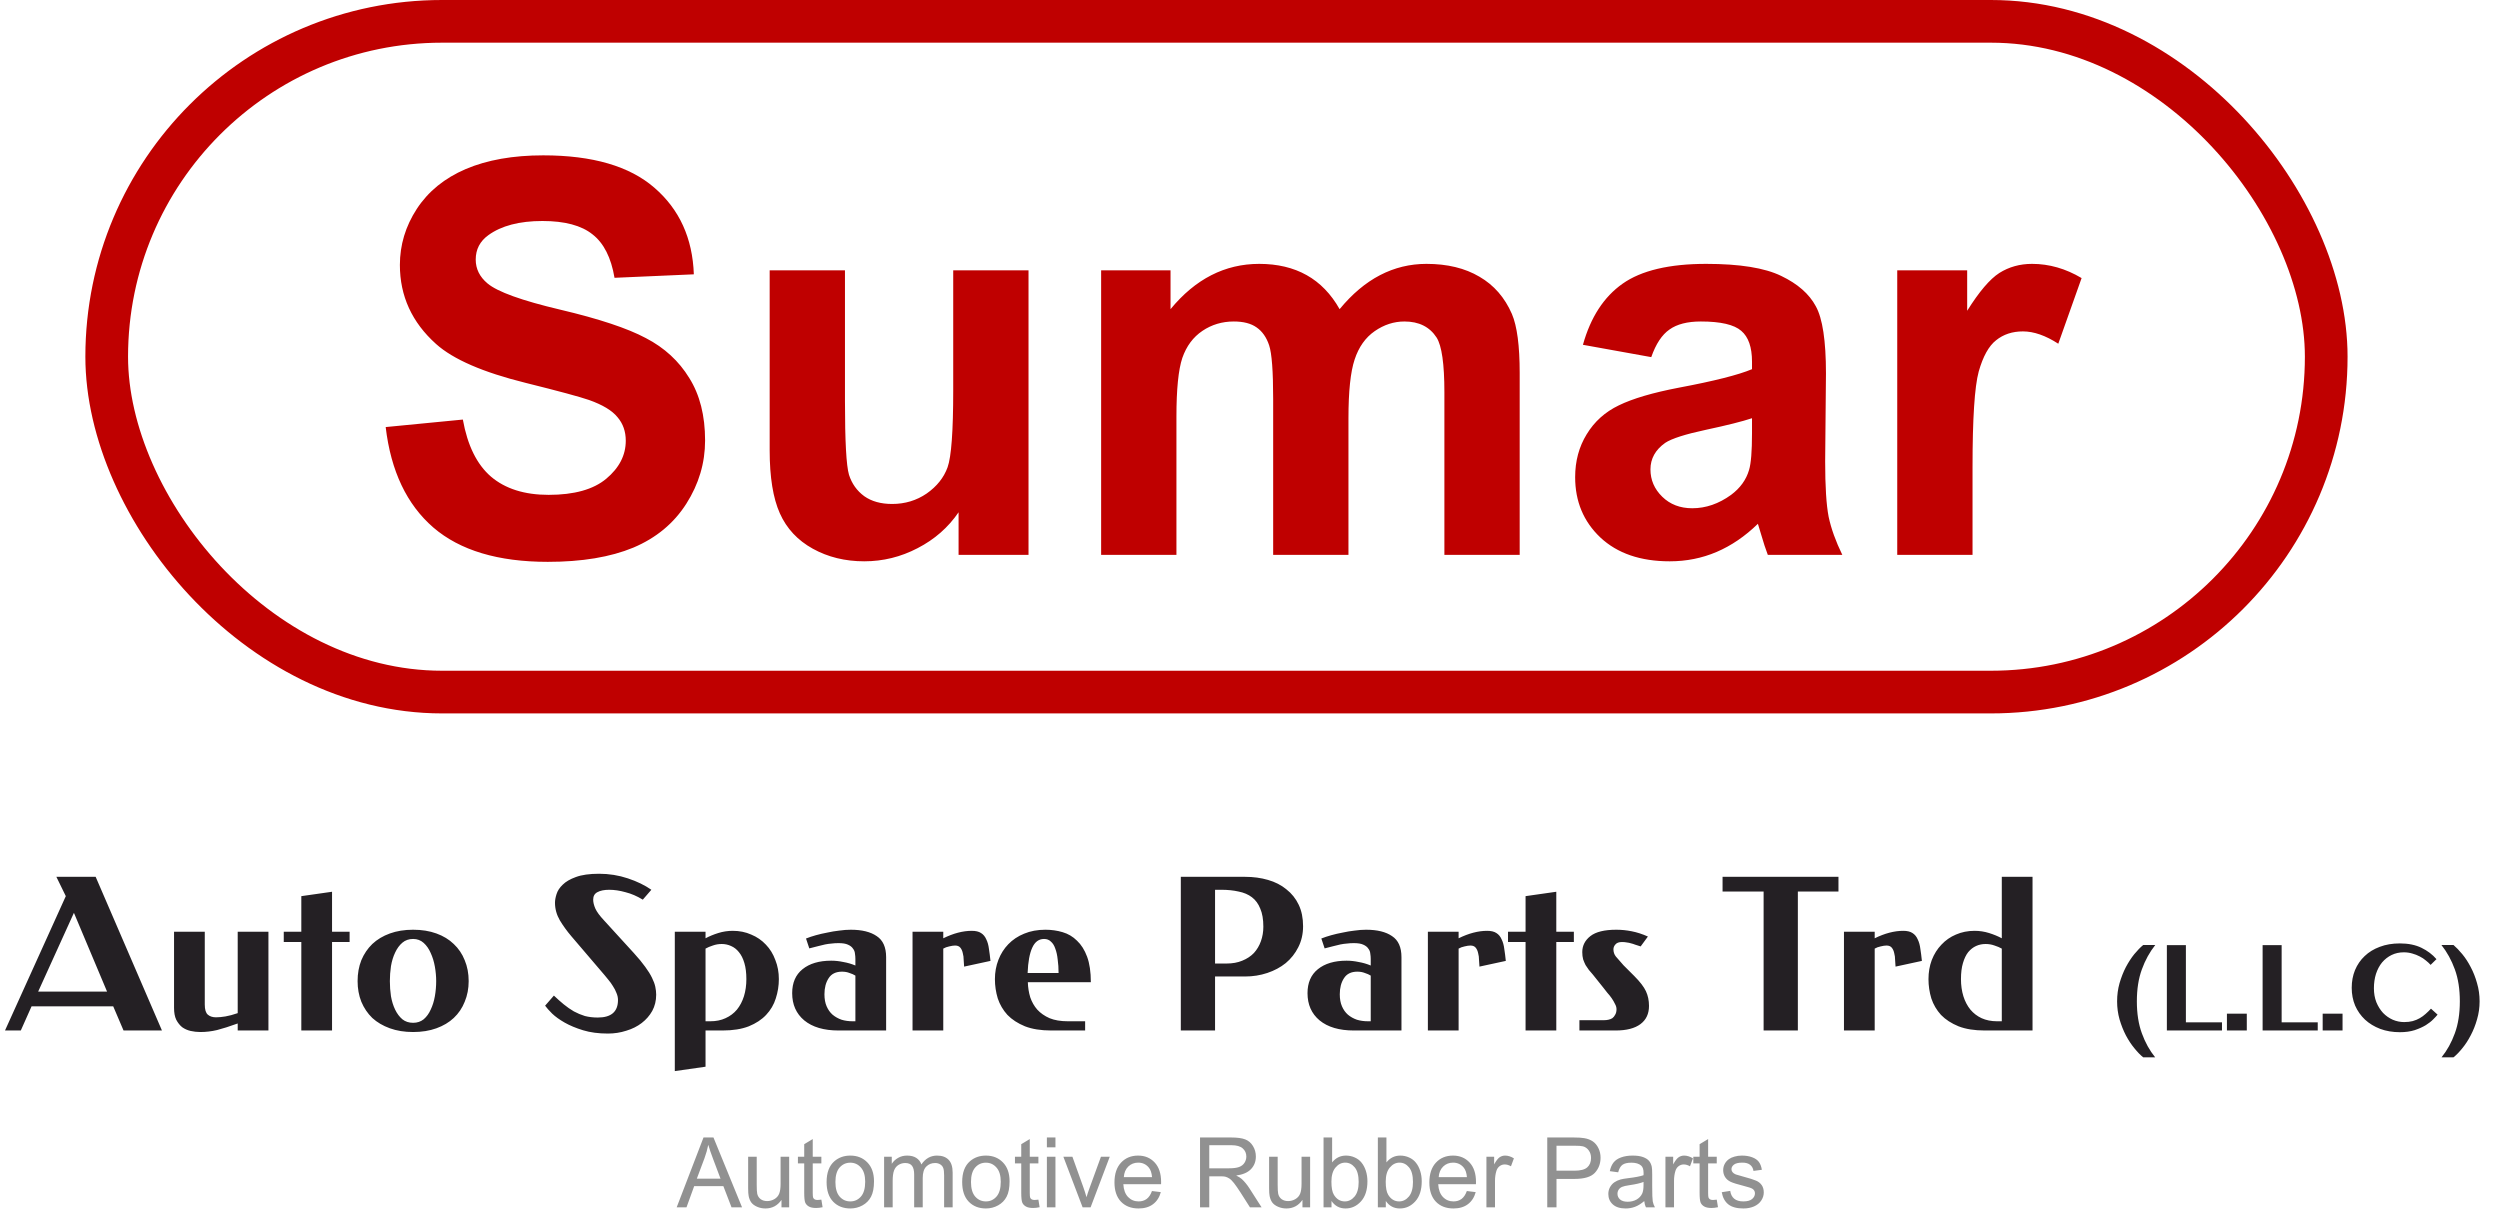 <svg width="410" height="201" viewBox="0 0 410 201" fill="none" xmlns="http://www.w3.org/2000/svg">
<path d="M110.977 198L115.375 186.547H117.008L121.695 198H119.969L118.633 194.531H113.844L112.586 198H110.977ZM114.281 193.297H118.164L116.969 190.125C116.604 189.161 116.333 188.37 116.156 187.75C116.01 188.484 115.805 189.214 115.539 189.938L114.281 193.297ZM128.164 198V196.781C127.518 197.719 126.641 198.188 125.531 198.188C125.042 198.188 124.583 198.094 124.156 197.906C123.734 197.719 123.419 197.484 123.211 197.203C123.008 196.917 122.865 196.568 122.781 196.156C122.724 195.88 122.695 195.443 122.695 194.844V189.703H124.102V194.305C124.102 195.039 124.13 195.534 124.188 195.789C124.276 196.159 124.464 196.451 124.75 196.664C125.036 196.872 125.391 196.977 125.812 196.977C126.234 196.977 126.63 196.87 127 196.656C127.37 196.438 127.63 196.143 127.781 195.773C127.938 195.398 128.016 194.857 128.016 194.148V189.703H129.422V198H128.164ZM134.703 196.742L134.906 197.984C134.51 198.068 134.156 198.109 133.844 198.109C133.333 198.109 132.938 198.029 132.656 197.867C132.375 197.706 132.177 197.495 132.062 197.234C131.948 196.969 131.891 196.414 131.891 195.57V190.797H130.859V189.703H131.891V187.648L133.289 186.805V189.703H134.703V190.797H133.289V195.648C133.289 196.049 133.312 196.307 133.359 196.422C133.411 196.536 133.492 196.628 133.602 196.695C133.716 196.763 133.878 196.797 134.086 196.797C134.242 196.797 134.448 196.779 134.703 196.742ZM135.562 193.852C135.562 192.315 135.99 191.177 136.844 190.438C137.557 189.823 138.427 189.516 139.453 189.516C140.594 189.516 141.526 189.891 142.25 190.641C142.974 191.385 143.336 192.417 143.336 193.734C143.336 194.802 143.174 195.643 142.852 196.258C142.534 196.867 142.068 197.341 141.453 197.68C140.844 198.018 140.177 198.188 139.453 198.188C138.292 198.188 137.352 197.815 136.633 197.07C135.919 196.326 135.562 195.253 135.562 193.852ZM137.008 193.852C137.008 194.914 137.24 195.711 137.703 196.242C138.167 196.768 138.75 197.031 139.453 197.031C140.151 197.031 140.732 196.766 141.195 196.234C141.659 195.703 141.891 194.893 141.891 193.805C141.891 192.779 141.656 192.003 141.188 191.477C140.724 190.945 140.146 190.68 139.453 190.68C138.75 190.68 138.167 190.943 137.703 191.469C137.24 191.995 137.008 192.789 137.008 193.852ZM144.992 198V189.703H146.25V190.867C146.51 190.461 146.857 190.135 147.289 189.891C147.721 189.641 148.214 189.516 148.766 189.516C149.38 189.516 149.883 189.643 150.273 189.898C150.669 190.154 150.948 190.51 151.109 190.969C151.766 190 152.62 189.516 153.672 189.516C154.495 189.516 155.128 189.745 155.57 190.203C156.013 190.656 156.234 191.357 156.234 192.305V198H154.836V192.773C154.836 192.211 154.789 191.807 154.695 191.562C154.607 191.312 154.443 191.112 154.203 190.961C153.964 190.81 153.682 190.734 153.359 190.734C152.776 190.734 152.292 190.93 151.906 191.32C151.521 191.706 151.328 192.326 151.328 193.18V198H149.922V192.609C149.922 191.984 149.807 191.516 149.578 191.203C149.349 190.891 148.974 190.734 148.453 190.734C148.057 190.734 147.69 190.839 147.352 191.047C147.018 191.255 146.776 191.56 146.625 191.961C146.474 192.362 146.398 192.94 146.398 193.695V198H144.992ZM157.797 193.852C157.797 192.315 158.224 191.177 159.078 190.438C159.792 189.823 160.661 189.516 161.688 189.516C162.828 189.516 163.76 189.891 164.484 190.641C165.208 191.385 165.57 192.417 165.57 193.734C165.57 194.802 165.409 195.643 165.086 196.258C164.768 196.867 164.302 197.341 163.688 197.68C163.078 198.018 162.411 198.188 161.688 198.188C160.526 198.188 159.586 197.815 158.867 197.07C158.154 196.326 157.797 195.253 157.797 193.852ZM159.242 193.852C159.242 194.914 159.474 195.711 159.938 196.242C160.401 196.768 160.984 197.031 161.688 197.031C162.385 197.031 162.966 196.766 163.43 196.234C163.893 195.703 164.125 194.893 164.125 193.805C164.125 192.779 163.891 192.003 163.422 191.477C162.958 190.945 162.38 190.68 161.688 190.68C160.984 190.68 160.401 190.943 159.938 191.469C159.474 191.995 159.242 192.789 159.242 193.852ZM170.297 196.742L170.5 197.984C170.104 198.068 169.75 198.109 169.438 198.109C168.927 198.109 168.531 198.029 168.25 197.867C167.969 197.706 167.771 197.495 167.656 197.234C167.542 196.969 167.484 196.414 167.484 195.57V190.797H166.453V189.703H167.484V187.648L168.883 186.805V189.703H170.297V190.797H168.883V195.648C168.883 196.049 168.906 196.307 168.953 196.422C169.005 196.536 169.086 196.628 169.195 196.695C169.31 196.763 169.471 196.797 169.68 196.797C169.836 196.797 170.042 196.779 170.297 196.742ZM171.688 188.164V186.547H173.094V188.164H171.688ZM171.688 198V189.703H173.094V198H171.688ZM177.547 198L174.391 189.703H175.875L177.656 194.672C177.849 195.208 178.026 195.766 178.188 196.344C178.312 195.906 178.487 195.38 178.711 194.766L180.555 189.703H182L178.859 198H177.547ZM188.922 195.328L190.375 195.508C190.146 196.357 189.721 197.016 189.102 197.484C188.482 197.953 187.69 198.188 186.727 198.188C185.513 198.188 184.549 197.815 183.836 197.07C183.128 196.32 182.773 195.271 182.773 193.922C182.773 192.526 183.133 191.443 183.852 190.672C184.57 189.901 185.503 189.516 186.648 189.516C187.758 189.516 188.664 189.893 189.367 190.648C190.07 191.404 190.422 192.466 190.422 193.836C190.422 193.919 190.419 194.044 190.414 194.211H184.227C184.279 195.122 184.536 195.82 185 196.305C185.464 196.789 186.042 197.031 186.734 197.031C187.25 197.031 187.69 196.896 188.055 196.625C188.419 196.354 188.708 195.922 188.922 195.328ZM184.305 193.055H188.938C188.875 192.357 188.698 191.833 188.406 191.484C187.958 190.943 187.378 190.672 186.664 190.672C186.018 190.672 185.474 190.888 185.031 191.32C184.594 191.753 184.352 192.331 184.305 193.055ZM196.805 198V186.547H201.883C202.904 186.547 203.68 186.651 204.211 186.859C204.742 187.062 205.167 187.424 205.484 187.945C205.802 188.466 205.961 189.042 205.961 189.672C205.961 190.484 205.698 191.169 205.172 191.727C204.646 192.284 203.833 192.638 202.734 192.789C203.135 192.982 203.44 193.172 203.648 193.359C204.091 193.766 204.51 194.273 204.906 194.883L206.898 198H204.992L203.477 195.617C203.034 194.93 202.669 194.404 202.383 194.039C202.096 193.674 201.839 193.419 201.609 193.273C201.385 193.128 201.156 193.026 200.922 192.969C200.75 192.932 200.469 192.914 200.078 192.914H198.32V198H196.805ZM198.32 191.602H201.578C202.271 191.602 202.812 191.531 203.203 191.391C203.594 191.245 203.891 191.016 204.094 190.703C204.297 190.385 204.398 190.042 204.398 189.672C204.398 189.13 204.201 188.685 203.805 188.336C203.414 187.987 202.794 187.812 201.945 187.812H198.32V191.602ZM213.602 198V196.781C212.956 197.719 212.078 198.188 210.969 198.188C210.479 198.188 210.021 198.094 209.594 197.906C209.172 197.719 208.857 197.484 208.648 197.203C208.445 196.917 208.302 196.568 208.219 196.156C208.161 195.88 208.133 195.443 208.133 194.844V189.703H209.539V194.305C209.539 195.039 209.568 195.534 209.625 195.789C209.714 196.159 209.901 196.451 210.188 196.664C210.474 196.872 210.828 196.977 211.25 196.977C211.672 196.977 212.068 196.87 212.438 196.656C212.807 196.438 213.068 196.143 213.219 195.773C213.375 195.398 213.453 194.857 213.453 194.148V189.703H214.859V198H213.602ZM218.367 198H217.062V186.547H218.469V190.633C219.062 189.888 219.82 189.516 220.742 189.516C221.253 189.516 221.734 189.62 222.188 189.828C222.646 190.031 223.021 190.32 223.312 190.695C223.609 191.065 223.841 191.513 224.008 192.039C224.174 192.565 224.258 193.128 224.258 193.727C224.258 195.148 223.906 196.247 223.203 197.023C222.5 197.799 221.656 198.188 220.672 198.188C219.693 198.188 218.924 197.779 218.367 196.961V198ZM218.352 193.789C218.352 194.784 218.487 195.503 218.758 195.945C219.201 196.669 219.799 197.031 220.555 197.031C221.169 197.031 221.701 196.766 222.148 196.234C222.596 195.698 222.82 194.901 222.82 193.844C222.82 192.76 222.604 191.961 222.172 191.445C221.745 190.93 221.227 190.672 220.617 190.672C220.003 190.672 219.471 190.94 219.023 191.477C218.576 192.008 218.352 192.779 218.352 193.789ZM227.273 198H225.969V186.547H227.375V190.633C227.969 189.888 228.727 189.516 229.648 189.516C230.159 189.516 230.641 189.62 231.094 189.828C231.552 190.031 231.927 190.32 232.219 190.695C232.516 191.065 232.747 191.513 232.914 192.039C233.081 192.565 233.164 193.128 233.164 193.727C233.164 195.148 232.812 196.247 232.109 197.023C231.406 197.799 230.562 198.188 229.578 198.188C228.599 198.188 227.831 197.779 227.273 196.961V198ZM227.258 193.789C227.258 194.784 227.393 195.503 227.664 195.945C228.107 196.669 228.706 197.031 229.461 197.031C230.076 197.031 230.607 196.766 231.055 196.234C231.503 195.698 231.727 194.901 231.727 193.844C231.727 192.76 231.51 191.961 231.078 191.445C230.651 190.93 230.133 190.672 229.523 190.672C228.909 190.672 228.378 190.94 227.93 191.477C227.482 192.008 227.258 192.779 227.258 193.789ZM240.562 195.328L242.016 195.508C241.786 196.357 241.362 197.016 240.742 197.484C240.122 197.953 239.331 198.188 238.367 198.188C237.154 198.188 236.19 197.815 235.477 197.07C234.768 196.32 234.414 195.271 234.414 193.922C234.414 192.526 234.773 191.443 235.492 190.672C236.211 189.901 237.143 189.516 238.289 189.516C239.398 189.516 240.305 189.893 241.008 190.648C241.711 191.404 242.062 192.466 242.062 193.836C242.062 193.919 242.06 194.044 242.055 194.211H235.867C235.919 195.122 236.177 195.82 236.641 196.305C237.104 196.789 237.682 197.031 238.375 197.031C238.891 197.031 239.331 196.896 239.695 196.625C240.06 196.354 240.349 195.922 240.562 195.328ZM235.945 193.055H240.578C240.516 192.357 240.339 191.833 240.047 191.484C239.599 190.943 239.018 190.672 238.305 190.672C237.659 190.672 237.115 190.888 236.672 191.32C236.234 191.753 235.992 192.331 235.945 193.055ZM243.773 198V189.703H245.039V190.961C245.362 190.372 245.659 189.984 245.93 189.797C246.206 189.609 246.508 189.516 246.836 189.516C247.31 189.516 247.792 189.667 248.281 189.969L247.797 191.273C247.453 191.07 247.109 190.969 246.766 190.969C246.458 190.969 246.182 191.062 245.938 191.25C245.693 191.432 245.518 191.688 245.414 192.016C245.258 192.516 245.18 193.062 245.18 193.656V198H243.773ZM253.75 198V186.547H258.07C258.831 186.547 259.411 186.583 259.812 186.656C260.375 186.75 260.846 186.93 261.227 187.195C261.607 187.456 261.911 187.823 262.141 188.297C262.375 188.771 262.492 189.292 262.492 189.859C262.492 190.833 262.182 191.659 261.562 192.336C260.943 193.008 259.823 193.344 258.203 193.344H255.266V198H253.75ZM255.266 191.992H258.227C259.206 191.992 259.901 191.81 260.312 191.445C260.724 191.081 260.93 190.568 260.93 189.906C260.93 189.427 260.807 189.018 260.562 188.68C260.323 188.336 260.005 188.109 259.609 188C259.354 187.932 258.883 187.898 258.195 187.898H255.266V191.992ZM269.656 196.977C269.135 197.419 268.633 197.732 268.148 197.914C267.669 198.096 267.154 198.188 266.602 198.188C265.69 198.188 264.99 197.966 264.5 197.523C264.01 197.076 263.766 196.505 263.766 195.812C263.766 195.406 263.857 195.036 264.039 194.703C264.227 194.365 264.469 194.094 264.766 193.891C265.068 193.688 265.406 193.534 265.781 193.43C266.057 193.357 266.474 193.286 267.031 193.219C268.167 193.083 269.003 192.922 269.539 192.734C269.544 192.542 269.547 192.419 269.547 192.367C269.547 191.794 269.414 191.391 269.148 191.156C268.789 190.839 268.255 190.68 267.547 190.68C266.885 190.68 266.396 190.797 266.078 191.031C265.766 191.26 265.534 191.669 265.383 192.258L264.008 192.07C264.133 191.482 264.339 191.008 264.625 190.648C264.911 190.284 265.326 190.005 265.867 189.812C266.409 189.615 267.036 189.516 267.75 189.516C268.458 189.516 269.034 189.599 269.477 189.766C269.919 189.932 270.245 190.143 270.453 190.398C270.661 190.648 270.807 190.966 270.891 191.352C270.938 191.591 270.961 192.023 270.961 192.648V194.523C270.961 195.831 270.99 196.659 271.047 197.008C271.109 197.352 271.229 197.682 271.406 198H269.938C269.792 197.708 269.698 197.367 269.656 196.977ZM269.539 193.836C269.029 194.044 268.263 194.221 267.242 194.367C266.664 194.451 266.255 194.544 266.016 194.648C265.776 194.753 265.591 194.906 265.461 195.109C265.331 195.307 265.266 195.529 265.266 195.773C265.266 196.148 265.406 196.461 265.688 196.711C265.974 196.961 266.391 197.086 266.938 197.086C267.479 197.086 267.961 196.969 268.383 196.734C268.805 196.495 269.115 196.169 269.312 195.758C269.464 195.44 269.539 194.971 269.539 194.352V193.836ZM273.133 198V189.703H274.398V190.961C274.721 190.372 275.018 189.984 275.289 189.797C275.565 189.609 275.867 189.516 276.195 189.516C276.669 189.516 277.151 189.667 277.641 189.969L277.156 191.273C276.812 191.07 276.469 190.969 276.125 190.969C275.818 190.969 275.542 191.062 275.297 191.25C275.052 191.432 274.878 191.688 274.773 192.016C274.617 192.516 274.539 193.062 274.539 193.656V198H273.133ZM281.547 196.742L281.75 197.984C281.354 198.068 281 198.109 280.688 198.109C280.177 198.109 279.781 198.029 279.5 197.867C279.219 197.706 279.021 197.495 278.906 197.234C278.792 196.969 278.734 196.414 278.734 195.57V190.797H277.703V189.703H278.734V187.648L280.133 186.805V189.703H281.547V190.797H280.133V195.648C280.133 196.049 280.156 196.307 280.203 196.422C280.255 196.536 280.336 196.628 280.445 196.695C280.56 196.763 280.721 196.797 280.93 196.797C281.086 196.797 281.292 196.779 281.547 196.742ZM282.367 195.523L283.758 195.305C283.836 195.862 284.052 196.289 284.406 196.586C284.766 196.883 285.266 197.031 285.906 197.031C286.552 197.031 287.031 196.901 287.344 196.641C287.656 196.375 287.812 196.065 287.812 195.711C287.812 195.393 287.674 195.143 287.398 194.961C287.206 194.836 286.727 194.677 285.961 194.484C284.93 194.224 284.214 194 283.812 193.812C283.417 193.62 283.115 193.357 282.906 193.023C282.703 192.685 282.602 192.312 282.602 191.906C282.602 191.536 282.685 191.195 282.852 190.883C283.023 190.565 283.255 190.302 283.547 190.094C283.766 189.932 284.062 189.797 284.438 189.688C284.818 189.573 285.224 189.516 285.656 189.516C286.307 189.516 286.878 189.609 287.367 189.797C287.862 189.984 288.227 190.24 288.461 190.562C288.695 190.88 288.857 191.307 288.945 191.844L287.57 192.031C287.508 191.604 287.326 191.271 287.023 191.031C286.727 190.792 286.305 190.672 285.758 190.672C285.112 190.672 284.651 190.779 284.375 190.992C284.099 191.206 283.961 191.456 283.961 191.742C283.961 191.924 284.018 192.089 284.133 192.234C284.247 192.385 284.427 192.51 284.672 192.609C284.812 192.661 285.227 192.781 285.914 192.969C286.909 193.234 287.602 193.453 287.992 193.625C288.388 193.792 288.698 194.036 288.922 194.359C289.146 194.682 289.258 195.083 289.258 195.562C289.258 196.031 289.12 196.474 288.844 196.891C288.573 197.302 288.18 197.622 287.664 197.852C287.148 198.076 286.565 198.188 285.914 198.188C284.836 198.188 284.013 197.964 283.445 197.516C282.883 197.068 282.523 196.404 282.367 195.523Z" fill="#919191"/>
<path d="M63.252 70.038L75.908 68.808C76.67 73.056 78.208 76.176 80.522 78.168C82.866 80.16 86.016 81.156 89.971 81.156C94.16 81.156 97.31 80.277 99.419 78.519C101.558 76.732 102.627 74.652 102.627 72.279C102.627 70.756 102.173 69.467 101.265 68.412C100.386 67.328 98.833 66.391 96.606 65.6C95.083 65.072 91.611 64.135 86.191 62.787C79.219 61.059 74.326 58.935 71.514 56.415C67.559 52.87 65.581 48.549 65.581 43.451C65.581 40.17 66.504 37.108 68.35 34.267C70.225 31.395 72.905 29.213 76.392 27.719C79.907 26.225 84.141 25.477 89.092 25.477C97.178 25.477 103.257 27.25 107.329 30.795C111.431 34.34 113.584 39.071 113.789 44.989L100.781 45.56C100.225 42.25 99.023 39.877 97.178 38.441C95.361 36.977 92.622 36.244 88.96 36.244C85.181 36.244 82.222 37.02 80.083 38.573C78.706 39.569 78.018 40.902 78.018 42.572C78.018 44.096 78.662 45.399 79.951 46.483C81.592 47.86 85.576 49.296 91.904 50.79C98.232 52.284 102.905 53.837 105.923 55.448C108.97 57.03 111.343 59.213 113.042 61.996C114.771 64.75 115.635 68.163 115.635 72.235C115.635 75.927 114.609 79.384 112.559 82.606C110.508 85.829 107.607 88.231 103.857 89.814C100.107 91.366 95.435 92.143 89.839 92.143C81.694 92.143 75.439 90.268 71.074 86.518C66.709 82.738 64.102 77.245 63.252 70.038ZM157.207 91V84.013C155.508 86.503 153.267 88.466 150.483 89.901C147.729 91.337 144.814 92.055 141.738 92.055C138.604 92.055 135.791 91.366 133.301 89.989C130.811 88.612 129.009 86.679 127.896 84.189C126.782 81.698 126.226 78.256 126.226 73.861V44.33H138.574V65.775C138.574 72.338 138.794 76.366 139.233 77.86C139.702 79.325 140.537 80.497 141.738 81.376C142.939 82.226 144.463 82.65 146.309 82.65C148.418 82.65 150.308 82.079 151.978 80.936C153.647 79.765 154.79 78.329 155.405 76.63C156.021 74.901 156.328 70.697 156.328 64.018V44.33H168.677V91H157.207ZM180.586 44.33H191.968V50.702C196.04 45.751 200.889 43.275 206.514 43.275C209.502 43.275 212.095 43.891 214.292 45.121C216.489 46.352 218.291 48.212 219.697 50.702C221.748 48.212 223.96 46.352 226.333 45.121C228.706 43.891 231.24 43.275 233.936 43.275C237.363 43.275 240.264 43.978 242.637 45.385C245.01 46.762 246.782 48.798 247.954 51.493C248.804 53.485 249.229 56.708 249.229 61.161V91H236.88V64.325C236.88 59.696 236.455 56.708 235.605 55.36C234.463 53.602 232.705 52.724 230.332 52.724C228.604 52.724 226.978 53.251 225.454 54.306C223.931 55.36 222.832 56.913 222.158 58.964C221.484 60.985 221.147 64.193 221.147 68.588V91H208.799V65.424C208.799 60.883 208.579 57.953 208.14 56.635C207.7 55.316 207.012 54.335 206.074 53.69C205.166 53.046 203.921 52.724 202.339 52.724C200.435 52.724 198.721 53.236 197.197 54.262C195.674 55.287 194.575 56.767 193.901 58.7C193.257 60.634 192.935 63.842 192.935 68.324V91H180.586V44.33ZM270.806 58.568L259.6 56.547C260.859 52.035 263.027 48.695 266.104 46.527C269.18 44.359 273.75 43.275 279.814 43.275C285.322 43.275 289.424 43.935 292.119 45.253C294.814 46.542 296.704 48.197 297.788 50.219C298.901 52.211 299.458 55.888 299.458 61.249L299.326 75.663C299.326 79.765 299.517 82.797 299.897 84.76C300.308 86.693 301.055 88.773 302.139 91H289.922C289.6 90.18 289.204 88.964 288.735 87.353C288.53 86.62 288.384 86.137 288.296 85.902C286.187 87.953 283.931 89.491 281.528 90.517C279.126 91.542 276.562 92.055 273.838 92.055C269.033 92.055 265.239 90.751 262.456 88.144C259.702 85.536 258.325 82.24 258.325 78.256C258.325 75.619 258.955 73.275 260.215 71.225C261.475 69.144 263.232 67.562 265.488 66.478C267.773 65.365 271.055 64.398 275.332 63.578C281.104 62.494 285.103 61.483 287.329 60.546V59.315C287.329 56.942 286.743 55.258 285.571 54.262C284.399 53.236 282.188 52.724 278.936 52.724C276.738 52.724 275.024 53.163 273.794 54.042C272.563 54.892 271.567 56.4 270.806 58.568ZM287.329 68.588C285.747 69.115 283.242 69.745 279.814 70.478C276.387 71.21 274.146 71.928 273.091 72.631C271.479 73.773 270.674 75.224 270.674 76.981C270.674 78.71 271.318 80.204 272.607 81.464C273.896 82.724 275.537 83.353 277.529 83.353C279.756 83.353 281.88 82.621 283.901 81.156C285.396 80.043 286.377 78.681 286.846 77.069C287.168 76.015 287.329 74.008 287.329 71.049V68.588ZM323.496 91H311.147V44.33H322.617V50.966C324.58 47.831 326.338 45.766 327.891 44.77C329.473 43.773 331.26 43.275 333.252 43.275C336.064 43.275 338.774 44.052 341.382 45.605L337.559 56.371C335.479 55.023 333.545 54.35 331.758 54.35C330.029 54.35 328.564 54.833 327.363 55.8C326.162 56.737 325.21 58.451 324.507 60.941C323.833 63.432 323.496 68.647 323.496 76.586V91Z" fill="#BF0000"/>
<path d="M0.82 169L10.792 146.968L9.244 143.8H15.688L26.56 169H20.26L18.568 165.04H5.176L3.412 169H0.82ZM6.256 162.628H17.56L12.124 149.704L6.256 162.628ZM38.983 152.8H44.023V169H38.983V167.848C37.663 168.328 36.535 168.688 35.599 168.928C34.687 169.144 33.775 169.252 32.863 169.252C32.311 169.252 31.771 169.192 31.243 169.072C30.739 168.952 30.283 168.748 29.875 168.46C29.491 168.148 29.167 167.74 28.903 167.236C28.663 166.732 28.543 166.084 28.543 165.292V152.8H33.583V164.752C33.583 165.568 33.751 166.12 34.087 166.408C34.423 166.696 34.867 166.84 35.419 166.84C35.875 166.84 36.391 166.792 36.967 166.696C37.543 166.6 38.215 166.42 38.983 166.156V152.8ZM46.536 152.8H49.416V146.968L54.456 146.248V152.8H57.336V154.492H54.456V169H49.416V154.492H46.536V152.8ZM67.754 169.252C66.338 169.252 65.066 169.048 63.938 168.64C62.81 168.232 61.85 167.668 61.058 166.948C60.29 166.204 59.69 165.316 59.258 164.284C58.85 163.252 58.646 162.124 58.646 160.9C58.646 159.652 58.85 158.512 59.258 157.48C59.69 156.448 60.29 155.56 61.058 154.816C61.85 154.072 62.81 153.496 63.938 153.088C65.066 152.68 66.338 152.476 67.754 152.476C69.17 152.476 70.442 152.68 71.57 153.088C72.698 153.496 73.646 154.072 74.414 154.816C75.206 155.56 75.806 156.448 76.214 157.48C76.646 158.512 76.862 159.652 76.862 160.9C76.862 162.124 76.646 163.252 76.214 164.284C75.806 165.316 75.206 166.204 74.414 166.948C73.646 167.668 72.698 168.232 71.57 168.64C70.442 169.048 69.17 169.252 67.754 169.252ZM63.938 160.9C63.938 161.74 63.998 162.568 64.118 163.384C64.262 164.2 64.49 164.932 64.802 165.58C65.114 166.228 65.51 166.756 65.99 167.164C66.47 167.548 67.058 167.74 67.754 167.74C68.426 167.74 69.002 167.548 69.482 167.164C69.962 166.756 70.346 166.228 70.634 165.58C70.946 164.932 71.174 164.2 71.318 163.384C71.462 162.568 71.534 161.74 71.534 160.9C71.534 160.132 71.462 159.34 71.318 158.524C71.174 157.708 70.946 156.964 70.634 156.292C70.346 155.62 69.962 155.068 69.482 154.636C69.002 154.204 68.426 153.988 67.754 153.988C67.058 153.988 66.47 154.192 65.99 154.6C65.51 155.008 65.114 155.548 64.802 156.22C64.49 156.868 64.262 157.612 64.118 158.452C63.998 159.268 63.938 160.084 63.938 160.9ZM105.418 147.544C104.482 146.968 103.534 146.56 102.574 146.32C101.638 146.056 100.75 145.924 99.91 145.924C99.094 145.924 98.446 146.056 97.966 146.32C97.51 146.56 97.282 146.968 97.282 147.544C97.282 147.976 97.402 148.468 97.642 149.02C97.882 149.548 98.35 150.184 99.046 150.928L103.942 156.292C104.71 157.132 105.334 157.888 105.814 158.56C106.294 159.208 106.666 159.808 106.93 160.36C107.194 160.888 107.374 161.38 107.47 161.836C107.566 162.292 107.614 162.724 107.614 163.132C107.614 164.116 107.398 165.004 106.966 165.796C106.534 166.564 105.958 167.224 105.238 167.776C104.518 168.328 103.678 168.748 102.718 169.036C101.758 169.348 100.75 169.504 99.694 169.504C98.158 169.504 96.802 169.324 95.626 168.964C94.45 168.604 93.442 168.184 92.602 167.704C91.762 167.224 91.078 166.732 90.55 166.228C90.022 165.7 89.638 165.268 89.398 164.932L90.838 163.276C91.39 163.804 91.93 164.284 92.458 164.716C92.986 165.148 93.538 165.532 94.114 165.868C94.69 166.18 95.29 166.432 95.914 166.624C96.562 166.792 97.27 166.876 98.038 166.876C100.246 166.876 101.35 165.916 101.35 163.996C101.35 163.612 101.266 163.228 101.098 162.844C100.954 162.46 100.762 162.088 100.522 161.728C100.306 161.368 100.066 161.032 99.802 160.72C99.562 160.408 99.346 160.144 99.154 159.928L93.682 153.52C92.986 152.704 92.362 151.84 91.81 150.928C91.282 150.016 91.018 149.056 91.018 148.048C91.018 147.64 91.102 147.172 91.27 146.644C91.438 146.092 91.774 145.576 92.278 145.096C92.782 144.592 93.502 144.172 94.438 143.836C95.398 143.476 96.67 143.296 98.254 143.296C99.886 143.296 101.458 143.548 102.97 144.052C104.482 144.556 105.766 145.18 106.822 145.924L105.418 147.544ZM115.708 153.88C116.332 153.544 117.028 153.256 117.796 153.016C118.564 152.776 119.356 152.656 120.172 152.656C121.276 152.656 122.284 152.86 123.196 153.268C124.132 153.652 124.936 154.204 125.608 154.924C126.28 155.62 126.796 156.46 127.156 157.444C127.54 158.404 127.732 159.448 127.732 160.576C127.732 161.656 127.564 162.712 127.228 163.744C126.916 164.752 126.388 165.652 125.644 166.444C124.924 167.212 123.976 167.836 122.8 168.316C121.624 168.772 120.196 169 118.516 169H115.708V174.94L110.668 175.66V152.8H115.708V153.88ZM116.5 167.488C117.436 167.488 118.264 167.32 118.984 166.984C119.728 166.648 120.352 166.18 120.856 165.58C121.36 164.956 121.744 164.224 122.008 163.384C122.272 162.52 122.404 161.584 122.404 160.576C122.404 159.544 122.296 158.668 122.08 157.948C121.864 157.204 121.564 156.604 121.18 156.148C120.82 155.692 120.388 155.356 119.884 155.14C119.404 154.924 118.9 154.816 118.372 154.816C117.844 154.816 117.352 154.9 116.896 155.068C116.44 155.212 116.044 155.38 115.708 155.572V167.488H116.5ZM132.185 153.916C132.665 153.724 133.205 153.544 133.805 153.376C134.405 153.208 135.029 153.064 135.677 152.944C136.325 152.8 136.973 152.692 137.621 152.62C138.293 152.524 138.929 152.476 139.529 152.476C141.353 152.476 142.769 152.824 143.777 153.52C144.809 154.192 145.325 155.344 145.325 156.976V169H137.513C135.113 169 133.241 168.448 131.897 167.344C130.577 166.24 129.917 164.752 129.917 162.88C129.917 161.176 130.481 159.868 131.609 158.956C132.761 158.02 134.333 157.552 136.325 157.552C136.973 157.552 137.633 157.624 138.305 157.768C139.001 157.888 139.661 158.08 140.285 158.344V157.264C140.285 156.976 140.261 156.688 140.213 156.4C140.189 156.088 140.081 155.812 139.889 155.572C139.721 155.308 139.445 155.092 139.061 154.924C138.701 154.756 138.185 154.672 137.513 154.672C137.105 154.672 136.721 154.696 136.361 154.744C136.025 154.768 135.677 154.816 135.317 154.888C134.957 154.96 134.561 155.056 134.129 155.176C133.721 155.272 133.253 155.392 132.725 155.536L132.185 153.916ZM140.285 160C140.021 159.832 139.697 159.688 139.313 159.568C138.953 159.424 138.545 159.352 138.089 159.352C137.081 159.352 136.349 159.712 135.893 160.432C135.437 161.128 135.209 162.004 135.209 163.06C135.209 163.828 135.329 164.488 135.569 165.04C135.809 165.592 136.133 166.048 136.541 166.408C136.973 166.768 137.465 167.044 138.017 167.236C138.569 167.404 139.169 167.488 139.817 167.488H140.285V160ZM154.696 169H149.656V152.8H154.696V153.88C156.352 153.064 157.912 152.656 159.376 152.656C160.024 152.656 160.528 152.776 160.888 153.016C161.272 153.256 161.56 153.604 161.752 154.06C161.968 154.492 162.112 155.008 162.184 155.608C162.28 156.208 162.364 156.868 162.436 157.588L158.116 158.524C158.092 158.188 158.068 157.828 158.044 157.444C158.044 157.036 157.996 156.664 157.9 156.328C157.828 155.968 157.696 155.668 157.504 155.428C157.312 155.188 157.024 155.068 156.64 155.068C156.376 155.068 156.052 155.116 155.668 155.212C155.308 155.284 154.984 155.404 154.696 155.572V169ZM177.962 169H172.382C170.702 169 169.274 168.772 168.098 168.316C166.922 167.836 165.962 167.212 165.218 166.444C164.498 165.652 163.97 164.752 163.634 163.744C163.322 162.712 163.166 161.656 163.166 160.576C163.166 159.448 163.358 158.392 163.742 157.408C164.126 156.424 164.666 155.572 165.362 154.852C166.082 154.108 166.946 153.532 167.954 153.124C168.986 152.692 170.15 152.476 171.446 152.476C172.43 152.476 173.366 152.608 174.254 152.872C175.166 153.136 175.958 153.604 176.63 154.276C177.326 154.924 177.878 155.8 178.286 156.904C178.694 158.008 178.898 159.4 178.898 161.08H168.566C168.59 161.944 168.722 162.772 168.962 163.564C169.226 164.332 169.61 165.004 170.114 165.58C170.642 166.156 171.314 166.624 172.13 166.984C172.946 167.32 173.942 167.488 175.118 167.488H177.962V169ZM173.606 159.568C173.606 158.776 173.558 158.044 173.462 157.372C173.39 156.676 173.258 156.076 173.066 155.572C172.898 155.068 172.658 154.684 172.346 154.42C172.058 154.132 171.686 153.988 171.23 153.988C170.366 153.988 169.718 154.468 169.286 155.428C168.854 156.364 168.602 157.744 168.53 159.568H173.606ZM199.269 158.02H201.141C202.125 158.02 202.989 157.864 203.733 157.552C204.501 157.24 205.137 156.82 205.641 156.292C206.145 155.74 206.529 155.092 206.793 154.348C207.057 153.604 207.189 152.812 207.189 151.972C207.189 150.772 207.021 149.788 206.685 149.02C206.373 148.228 205.917 147.604 205.317 147.148C204.717 146.692 203.985 146.38 203.121 146.212C202.281 146.02 201.345 145.924 200.313 145.924H199.269V158.02ZM199.269 169H193.653V143.8H204.201C205.545 143.8 206.793 143.968 207.945 144.304C209.121 144.64 210.129 145.156 210.969 145.852C211.833 146.524 212.505 147.364 212.985 148.372C213.465 149.38 213.705 150.556 213.705 151.9C213.705 153.172 213.441 154.324 212.913 155.356C212.409 156.364 211.725 157.228 210.861 157.948C209.997 158.644 208.989 159.184 207.837 159.568C206.685 159.952 205.473 160.144 204.201 160.144H199.269V169ZM216.7 153.916C217.18 153.724 217.72 153.544 218.32 153.376C218.92 153.208 219.544 153.064 220.192 152.944C220.84 152.8 221.488 152.692 222.136 152.62C222.808 152.524 223.444 152.476 224.044 152.476C225.868 152.476 227.284 152.824 228.292 153.52C229.324 154.192 229.84 155.344 229.84 156.976V169H222.028C219.628 169 217.756 168.448 216.412 167.344C215.092 166.24 214.432 164.752 214.432 162.88C214.432 161.176 214.996 159.868 216.124 158.956C217.276 158.02 218.848 157.552 220.84 157.552C221.488 157.552 222.148 157.624 222.82 157.768C223.516 157.888 224.176 158.08 224.8 158.344V157.264C224.8 156.976 224.776 156.688 224.728 156.4C224.704 156.088 224.596 155.812 224.404 155.572C224.236 155.308 223.96 155.092 223.576 154.924C223.216 154.756 222.7 154.672 222.028 154.672C221.62 154.672 221.236 154.696 220.876 154.744C220.54 154.768 220.192 154.816 219.832 154.888C219.472 154.96 219.076 155.056 218.644 155.176C218.236 155.272 217.768 155.392 217.24 155.536L216.7 153.916ZM224.8 160C224.536 159.832 224.212 159.688 223.828 159.568C223.468 159.424 223.06 159.352 222.604 159.352C221.596 159.352 220.864 159.712 220.408 160.432C219.952 161.128 219.724 162.004 219.724 163.06C219.724 163.828 219.844 164.488 220.084 165.04C220.324 165.592 220.648 166.048 221.056 166.408C221.488 166.768 221.98 167.044 222.532 167.236C223.084 167.404 223.684 167.488 224.332 167.488H224.8V160ZM239.212 169H234.172V152.8H239.212V153.88C240.868 153.064 242.428 152.656 243.892 152.656C244.54 152.656 245.044 152.776 245.404 153.016C245.788 153.256 246.076 153.604 246.268 154.06C246.484 154.492 246.628 155.008 246.7 155.608C246.796 156.208 246.88 156.868 246.952 157.588L242.632 158.524C242.608 158.188 242.584 157.828 242.56 157.444C242.56 157.036 242.512 156.664 242.416 156.328C242.344 155.968 242.212 155.668 242.02 155.428C241.828 155.188 241.54 155.068 241.156 155.068C240.892 155.068 240.568 155.116 240.184 155.212C239.824 155.284 239.5 155.404 239.212 155.572V169ZM247.313 152.8H250.193V146.968L255.233 146.248V152.8H258.113V154.492H255.233V169H250.193V154.492H247.313V152.8ZM269.068 155.212C268.732 155.092 268.432 154.996 268.168 154.924C267.928 154.828 267.7 154.756 267.484 154.708C267.268 154.636 267.04 154.588 266.8 154.564C266.584 154.516 266.32 154.492 266.008 154.492C265.504 154.492 265.144 154.624 264.928 154.888C264.712 155.128 264.604 155.392 264.604 155.68C264.604 156.136 264.736 156.532 265 156.868C265.288 157.18 265.708 157.66 266.26 158.308L268.024 160.072C268.96 161.008 269.596 161.836 269.932 162.556C270.268 163.276 270.436 164.08 270.436 164.968C270.436 166.264 269.968 167.26 269.032 167.956C268.096 168.652 266.74 169 264.964 169H259.024V167.308H263.128C263.344 167.308 263.56 167.284 263.776 167.236C264.016 167.188 264.232 167.104 264.424 166.984C264.616 166.84 264.772 166.648 264.892 166.408C265.036 166.168 265.108 165.868 265.108 165.508C265.108 165.22 265.024 164.932 264.856 164.644C264.712 164.332 264.532 164.02 264.316 163.708C264.1 163.396 263.86 163.096 263.596 162.808C263.356 162.52 263.14 162.244 262.948 161.98L261.22 159.82C261.004 159.556 260.788 159.304 260.572 159.064C260.38 158.8 260.2 158.536 260.032 158.272C259.888 157.984 259.756 157.672 259.636 157.336C259.54 156.976 259.492 156.58 259.492 156.148C259.492 155.092 259.936 154.216 260.824 153.52C261.712 152.824 263.128 152.476 265.072 152.476C265.912 152.476 266.752 152.56 267.592 152.728C268.456 152.896 269.344 153.184 270.256 153.592L269.068 155.212ZM282.5 143.8H301.508V146.212H294.848V169H289.232V146.212H282.5V143.8ZM307.45 169H302.41V152.8H307.45V153.88C309.106 153.064 310.666 152.656 312.13 152.656C312.778 152.656 313.282 152.776 313.642 153.016C314.026 153.256 314.314 153.604 314.506 154.06C314.722 154.492 314.866 155.008 314.938 155.608C315.034 156.208 315.118 156.868 315.19 157.588L310.87 158.524C310.846 158.188 310.822 157.828 310.798 157.444C310.798 157.036 310.75 156.664 310.654 156.328C310.582 155.968 310.45 155.668 310.258 155.428C310.066 155.188 309.778 155.068 309.394 155.068C309.13 155.068 308.806 155.116 308.422 155.212C308.062 155.284 307.738 155.404 307.45 155.572V169ZM328.295 167.488V155.572C327.959 155.38 327.563 155.212 327.107 155.068C326.651 154.9 326.159 154.816 325.631 154.816C325.079 154.816 324.563 154.924 324.083 155.14C323.603 155.356 323.171 155.692 322.787 156.148C322.427 156.604 322.139 157.204 321.923 157.948C321.707 158.668 321.599 159.544 321.599 160.576C321.599 161.584 321.731 162.52 321.995 163.384C322.259 164.224 322.643 164.956 323.147 165.58C323.651 166.18 324.263 166.648 324.983 166.984C325.727 167.32 326.567 167.488 327.503 167.488H328.295ZM333.335 143.8V169H325.487C323.807 169 322.379 168.772 321.203 168.316C320.027 167.836 319.067 167.212 318.323 166.444C317.603 165.652 317.075 164.752 316.739 163.744C316.427 162.712 316.271 161.656 316.271 160.576C316.271 159.448 316.451 158.404 316.811 157.444C317.195 156.46 317.723 155.62 318.395 154.924C319.067 154.204 319.859 153.652 320.771 153.268C321.707 152.86 322.727 152.656 323.831 152.656C324.647 152.656 325.439 152.776 326.207 153.016C326.975 153.256 327.671 153.544 328.295 153.88V143.8H333.335ZM351.485 173.4C351.031 173.04 350.551 172.547 350.045 171.92C349.538 171.307 349.071 170.6 348.645 169.8C348.231 169 347.885 168.127 347.605 167.18C347.338 166.233 347.205 165.247 347.205 164.22C347.205 163.18 347.338 162.187 347.605 161.24C347.885 160.28 348.231 159.4 348.645 158.6C349.071 157.8 349.531 157.093 350.025 156.48C350.531 155.867 351.018 155.367 351.485 154.98H353.465C352.545 156.14 351.811 157.473 351.265 158.98C350.718 160.473 350.445 162.22 350.445 164.22C350.445 166.22 350.718 167.967 351.265 169.46C351.811 170.967 352.538 172.28 353.445 173.4H351.485ZM355.366 155H358.486V167.66H364.406V169H355.366V155ZM365.215 166.24H368.475V169H365.215V166.24ZM371.069 155H374.189V167.66H380.109V169H371.069V155ZM380.918 166.24H384.178V169H380.918V166.24ZM399.761 166.4C399.615 166.587 399.381 166.84 399.061 167.16C398.755 167.48 398.348 167.8 397.841 168.12C397.335 168.427 396.728 168.7 396.021 168.94C395.315 169.167 394.501 169.28 393.581 169.28C392.408 169.28 391.335 169.1 390.361 168.74C389.388 168.367 388.555 167.86 387.861 167.22C387.168 166.567 386.628 165.8 386.241 164.92C385.868 164.027 385.681 163.053 385.681 162C385.681 160.947 385.861 159.98 386.221 159.1C386.595 158.207 387.121 157.44 387.801 156.8C388.481 156.147 389.308 155.64 390.281 155.28C391.255 154.907 392.355 154.72 393.581 154.72C394.955 154.72 396.135 154.96 397.121 155.44C398.108 155.92 398.928 156.54 399.581 157.3L398.621 158.24C398.408 158 398.148 157.76 397.841 157.52C397.548 157.267 397.215 157.047 396.841 156.86C396.468 156.66 396.061 156.5 395.621 156.38C395.181 156.247 394.715 156.18 394.221 156.18C393.488 156.18 392.821 156.327 392.221 156.62C391.621 156.913 391.101 157.32 390.661 157.84C390.235 158.36 389.901 158.987 389.661 159.72C389.435 160.44 389.321 161.227 389.321 162.08C389.321 162.92 389.455 163.68 389.721 164.36C390.001 165.04 390.368 165.627 390.821 166.12C391.288 166.6 391.821 166.973 392.421 167.24C393.021 167.493 393.641 167.62 394.281 167.62C394.801 167.62 395.268 167.567 395.681 167.46C396.108 167.34 396.495 167.18 396.841 166.98C397.188 166.78 397.508 166.547 397.801 166.28C398.108 166.013 398.401 165.727 398.681 165.42L399.761 166.4ZM400.414 173.4C401.32 172.28 402.047 170.967 402.594 169.46C403.14 167.967 403.414 166.22 403.414 164.22C403.414 162.22 403.14 160.473 402.594 158.98C402.047 157.473 401.314 156.14 400.394 154.98H402.374C402.827 155.367 403.307 155.867 403.814 156.48C404.32 157.093 404.78 157.8 405.194 158.6C405.62 159.4 405.967 160.28 406.234 161.24C406.514 162.187 406.654 163.18 406.654 164.22C406.654 165.247 406.514 166.233 406.234 167.18C405.967 168.127 405.62 169 405.194 169.8C404.78 170.6 404.32 171.307 403.814 171.92C403.307 172.547 402.827 173.04 402.374 173.4H400.414Z" fill="#242024"/>
<rect x="17.5" y="3.5" width="364" height="110" rx="55" stroke="#BF0000" stroke-width="7"/>
</svg>

